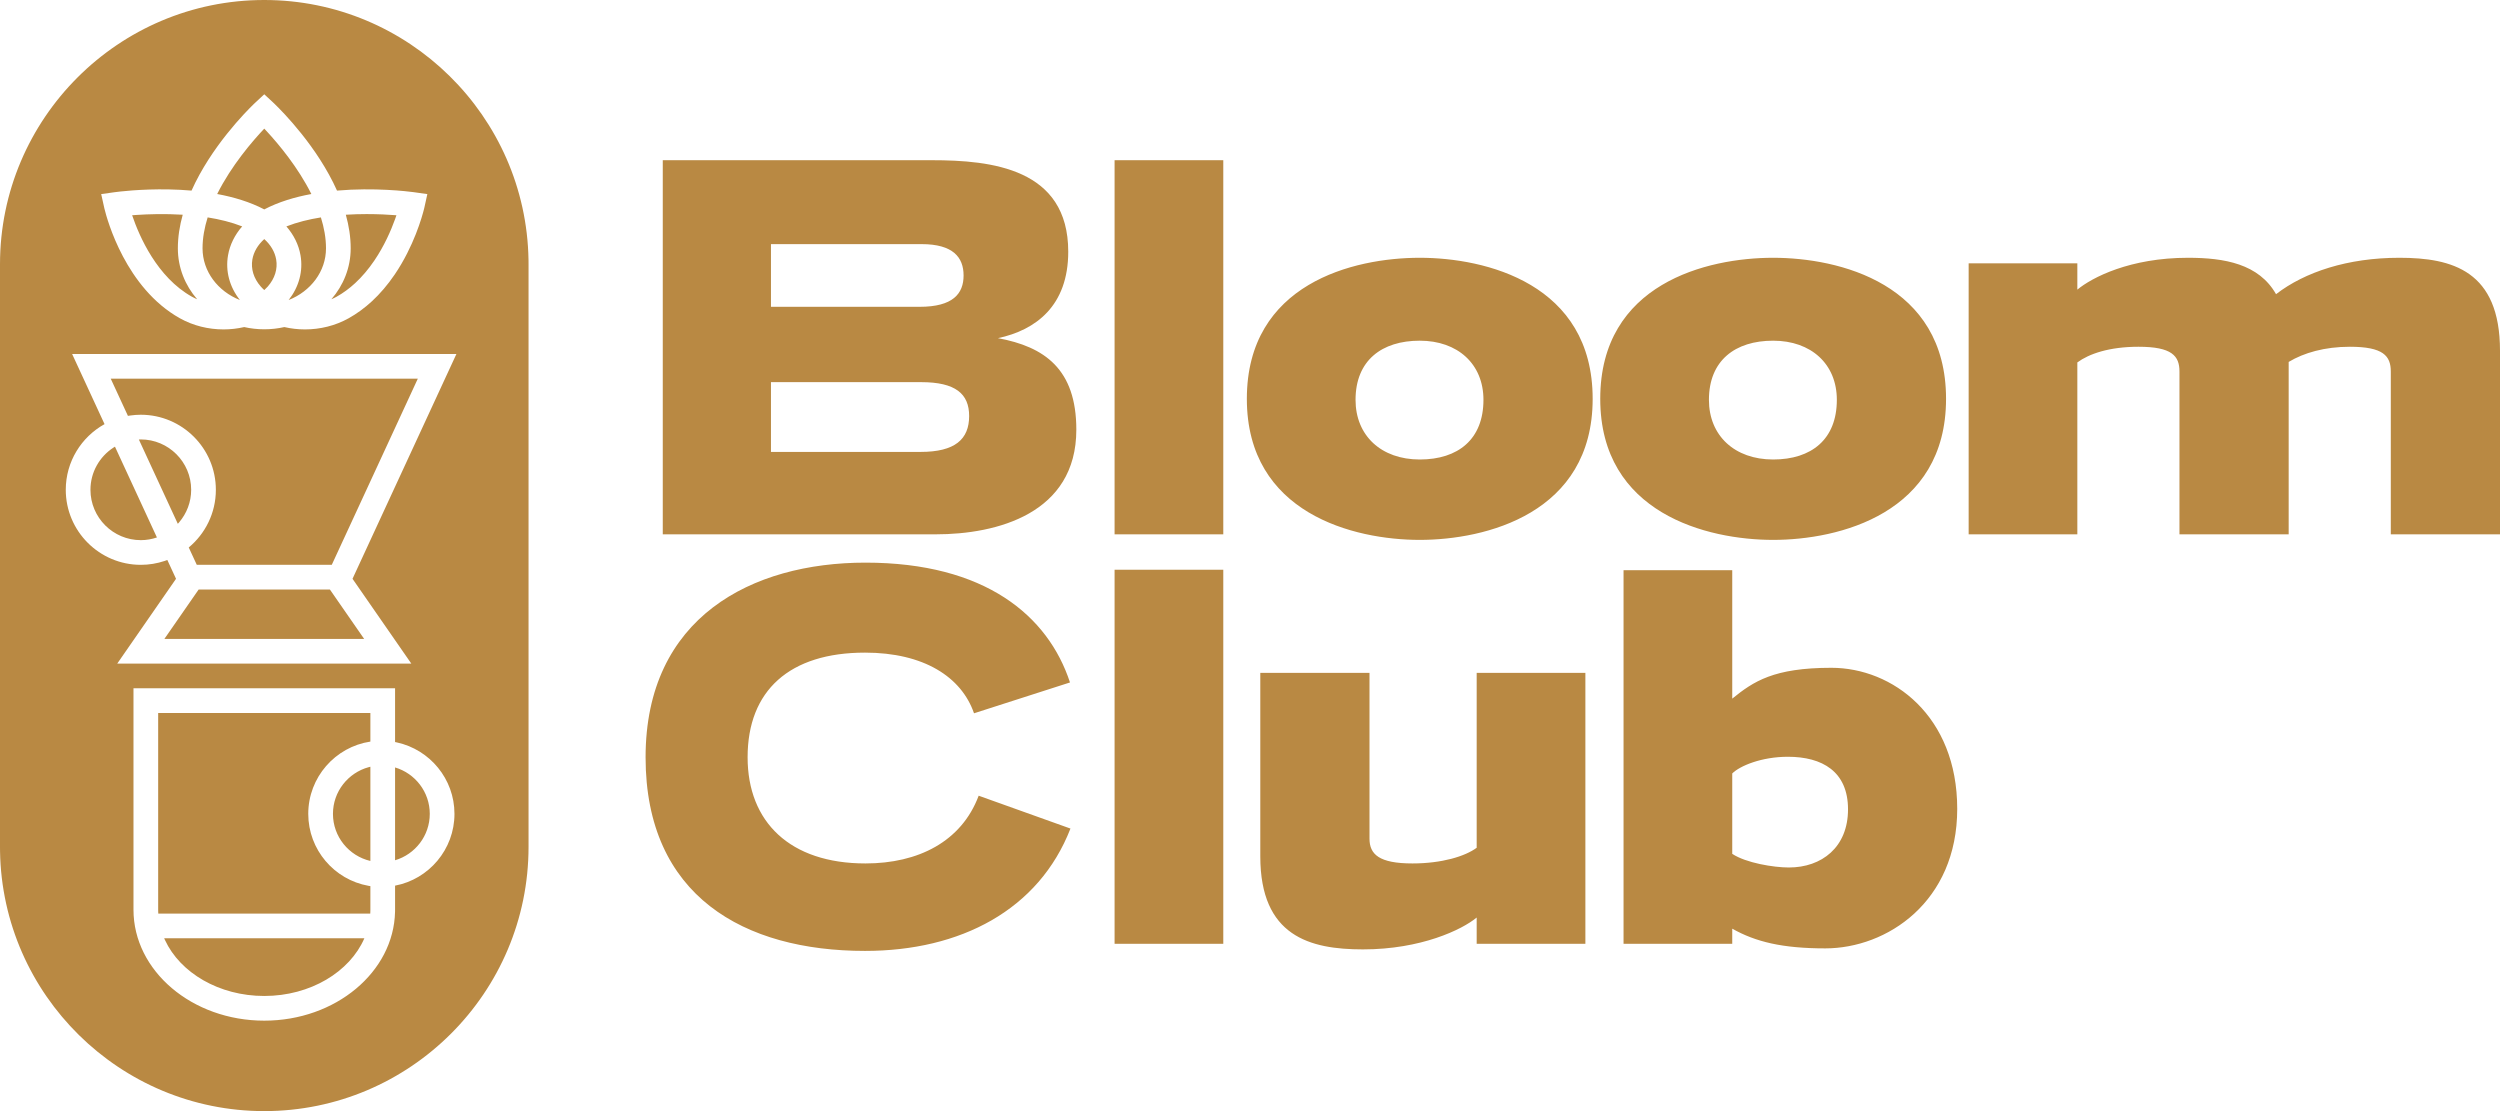 <svg width="360" height="160" viewBox="0 0 360 160" fill="none" xmlns="http://www.w3.org/2000/svg">
<path fill-rule="evenodd" clip-rule="evenodd" d="M76.105 37.426C75.768 16.732 58.828 -0 38.055 -0C17.072 -0 0 17.072 0 38.055V121.946L0.005 122.574C0.342 143.268 17.282 160 38.055 160C59.038 160 76.11 142.929 76.11 121.946V38.055L76.105 37.426ZM19.221 99.115H56.89V106.856L57.159 106.911C61.889 107.943 65.443 112.16 65.443 117.196C65.443 122.325 61.754 126.608 56.89 127.534V130.997L56.887 131.296C56.698 139.969 48.323 146.975 38.055 146.975C27.669 146.975 19.221 139.807 19.221 130.997V99.115ZM38.055 143.42C44.706 143.42 50.375 139.945 52.469 135.112H23.642L23.762 135.379C25.945 140.072 31.527 143.42 38.055 143.42ZM53.335 106.787V102.67H22.776V130.997L22.781 131.277L22.794 131.557H53.317L53.329 131.277L53.335 130.997V127.602L53.06 127.557C48.138 126.679 44.389 122.366 44.389 117.195C44.389 111.928 48.278 107.552 53.335 106.787ZM53.335 123.978V110.411L53.093 110.472C50.131 111.277 47.945 113.982 47.945 117.195C47.945 120.494 50.251 123.259 53.335 123.978ZM10.386 50.975H65.724L50.762 83.347L59.229 95.559H16.881L25.348 83.347L24.096 80.638L23.696 80.78C22.621 81.14 21.472 81.336 20.277 81.336C14.319 81.336 9.471 76.489 9.471 70.531C9.471 66.465 11.728 62.918 15.054 61.075L10.386 50.975ZM52.437 92.003L47.507 84.893H28.603L23.673 92.003H52.437ZM47.774 81.336L60.165 54.53H15.946L18.422 59.886L18.785 59.829C19.273 59.761 19.77 59.723 20.277 59.723C26.236 59.723 31.084 64.572 31.084 70.531C31.084 73.867 29.564 76.853 27.18 78.837L28.337 81.336H47.774ZM22.596 77.393L16.554 64.319L16.33 64.459C14.345 65.754 13.026 67.987 13.026 70.53C13.026 74.528 16.279 77.781 20.277 77.781C21.089 77.781 21.868 77.64 22.596 77.393ZM27.528 70.53C27.528 66.531 24.275 63.279 20.277 63.279C20.217 63.279 20.16 63.283 20.102 63.287C20.067 63.289 20.032 63.292 19.997 63.293L25.606 75.429L25.8 75.21C26.875 73.947 27.528 72.315 27.528 70.53ZM38.055 13.577L39.263 14.696L39.519 14.939C40.73 16.109 45.709 21.146 48.529 27.446C53.907 26.98 58.676 27.553 59.523 27.666L61.537 27.95L61.124 29.825L61.061 30.091C60.786 31.195 59.605 35.453 56.839 39.529C55.841 40.997 54.734 42.297 53.546 43.393C52.504 44.353 51.383 45.172 50.213 45.827C48.274 46.912 46.083 47.436 43.918 47.436C42.912 47.436 41.913 47.32 40.947 47.098C40.018 47.306 39.051 47.419 38.055 47.419C37.059 47.419 36.092 47.306 35.163 47.098C34.197 47.32 33.198 47.436 32.192 47.436C30.027 47.436 27.836 46.913 25.897 45.827C18.118 41.471 15.439 31.689 15.038 30.046L14.572 27.95L16.473 27.682L17.367 27.574C19.111 27.386 23.138 27.062 27.581 27.446C30.401 21.146 35.38 16.109 36.591 14.939L38.055 13.577ZM34.872 32.602C33.323 31.992 31.622 31.578 29.902 31.305C29.443 32.772 29.166 34.271 29.166 35.76C29.166 39.092 31.384 41.959 34.544 43.203C33.051 41.304 32.444 39.037 32.836 36.766C33.098 35.246 33.809 33.819 34.872 32.602ZM46.944 35.76C46.944 34.273 46.667 32.774 46.209 31.307C44.489 31.58 42.789 31.996 41.24 32.605C42.302 33.821 43.012 35.246 43.274 36.767C43.666 39.038 43.059 41.304 41.566 43.204C44.726 41.959 46.944 39.092 46.944 35.76ZM19.641 30.952L19.029 30.996C20.063 34.047 22.616 39.915 27.634 42.725C27.879 42.862 28.133 42.983 28.391 43.095C26.654 41.09 25.611 38.538 25.611 35.76C25.611 34.125 25.871 32.5 26.312 30.92C23.745 30.761 21.36 30.838 19.641 30.952ZM57.086 30.996C55.974 30.91 54.483 30.828 52.795 30.828C51.848 30.828 50.837 30.856 49.799 30.92C50.24 32.5 50.499 34.125 50.499 35.759C50.499 38.537 49.456 41.09 47.719 43.093C47.978 42.982 48.231 42.861 48.476 42.724C49.404 42.205 50.298 41.55 51.136 40.778C52.123 39.867 53.052 38.775 53.897 37.531C55.339 35.406 56.296 33.204 56.883 31.578L57.086 30.996ZM39.77 37.37C39.58 36.27 38.981 35.261 38.055 34.426C37.129 35.261 36.53 36.27 36.34 37.37C36.108 38.722 36.534 40.1 37.544 41.252C37.703 41.434 37.874 41.606 38.055 41.769C38.236 41.606 38.407 41.434 38.567 41.252C39.576 40.1 40.002 38.722 39.77 37.37ZM38.421 18.915L38.055 18.523C36.38 20.294 33.33 23.819 31.275 27.938C33.651 28.377 35.999 29.076 38.055 30.154C40.11 29.076 42.458 28.375 44.834 27.938C42.921 24.103 40.146 20.783 38.421 18.915ZM56.89 123.877V110.512C59.775 111.366 61.887 114.037 61.887 117.196C61.887 120.354 59.775 123.024 56.89 123.877Z" fill="#B98943"/>
<path fill-rule="evenodd" clip-rule="evenodd" d="M160.5 76.943H176.153V23.069H160.5V76.943ZM132.569 65.076C137.519 65.076 139.557 63.257 139.557 59.907C139.557 56.704 137.592 55.029 132.641 55.029H111.019V65.076H132.569ZM132.423 44.181C137.228 44.181 138.756 42.289 138.756 39.668C138.756 37.047 137.228 35.154 132.715 35.154H111.019V44.181H132.423ZM95.439 23.069H134.17C142.761 23.069 153.827 24.234 153.827 36.246C153.827 44.036 149.167 47.53 143.707 48.695C150.405 49.933 154.991 53.137 154.991 61.873C154.991 73.958 143.562 76.943 134.753 76.943H95.439V23.069ZM204.444 49.059C209.904 49.059 213.617 52.409 213.617 57.577C213.617 63.257 209.976 66.168 204.444 66.168C198.911 66.168 195.198 62.747 195.198 57.577C195.198 51.899 198.984 49.059 204.444 49.059ZM204.444 37.12C194.907 37.12 179.546 40.833 179.546 57.432C179.546 73.958 194.979 77.744 204.444 77.744C213.909 77.744 229.343 73.958 229.343 57.432C229.343 40.833 213.909 37.12 204.444 37.12ZM264.505 57.577C264.505 52.409 260.792 49.059 255.332 49.059C249.872 49.059 246.086 51.899 246.086 57.577C246.086 62.747 249.799 66.168 255.332 66.168C260.865 66.168 264.505 63.257 264.505 57.577ZM230.435 57.432C230.435 40.833 245.795 37.12 255.332 37.12C264.797 37.12 280.231 40.833 280.231 57.432C280.231 73.958 264.797 77.744 255.332 77.744C245.868 77.744 230.435 73.958 230.435 57.432ZM283.486 76.943H299.137V52.19C300.812 50.952 303.724 49.933 307.947 49.933C312.751 49.933 313.843 51.244 313.843 53.501V76.943H329.569V52.117C331.752 50.806 334.738 49.933 338.377 49.933C343.183 49.933 344.275 51.244 344.275 53.501V76.943H360V50.515C360 39.013 353.157 37.12 345.512 37.12C338.087 37.12 331.899 39.158 327.749 42.362C325.274 37.993 320.323 37.12 315.081 37.12C306.708 37.12 301.248 39.96 299.137 41.706V37.921H283.486V76.943Z" fill="#B98943"/>
<path fill-rule="evenodd" clip-rule="evenodd" d="M124.628 81.019C108.259 81.019 92.964 88.882 92.964 109.048C92.964 129.069 107.186 136.931 124.562 136.931C138.314 136.931 149.584 131.034 154.146 119.313L140.93 114.581C138.447 121.206 132.208 124.336 124.628 124.336C113.76 124.336 107.655 118.367 107.655 109.048C107.655 99.438 113.693 93.978 124.562 93.978C133.014 93.978 138.447 97.473 140.259 102.714L154.079 98.274C150.926 88.663 141.869 81.019 124.628 81.019ZM176.153 135.912H160.5V82.038H176.153V135.912ZM181.483 123.317V96.889H197.208V120.768C197.208 123.026 198.591 124.336 203.396 124.336C207.619 124.336 210.967 123.317 212.642 122.079V96.889H228.295V135.912H212.642V132.126C210.531 133.874 204.633 136.713 196.261 136.713C188.617 136.713 181.483 134.819 181.483 123.317ZM257.451 108.975C262.402 108.975 266.115 111.086 266.115 116.546C266.115 122.007 262.329 124.919 257.596 124.919C255.413 124.919 251.408 124.264 249.443 122.953V111.378C250.535 110.285 253.666 108.975 257.451 108.975ZM249.443 82.111H233.791V135.912H249.443V133.728C252.792 135.62 256.65 136.567 262.839 136.567C271.72 136.567 281.84 129.869 281.84 116.474C281.84 103.078 272.521 96.162 263.713 96.162C255.413 96.162 252.501 98.127 249.443 100.603V82.111Z" fill="#B98943"/>
</svg>
